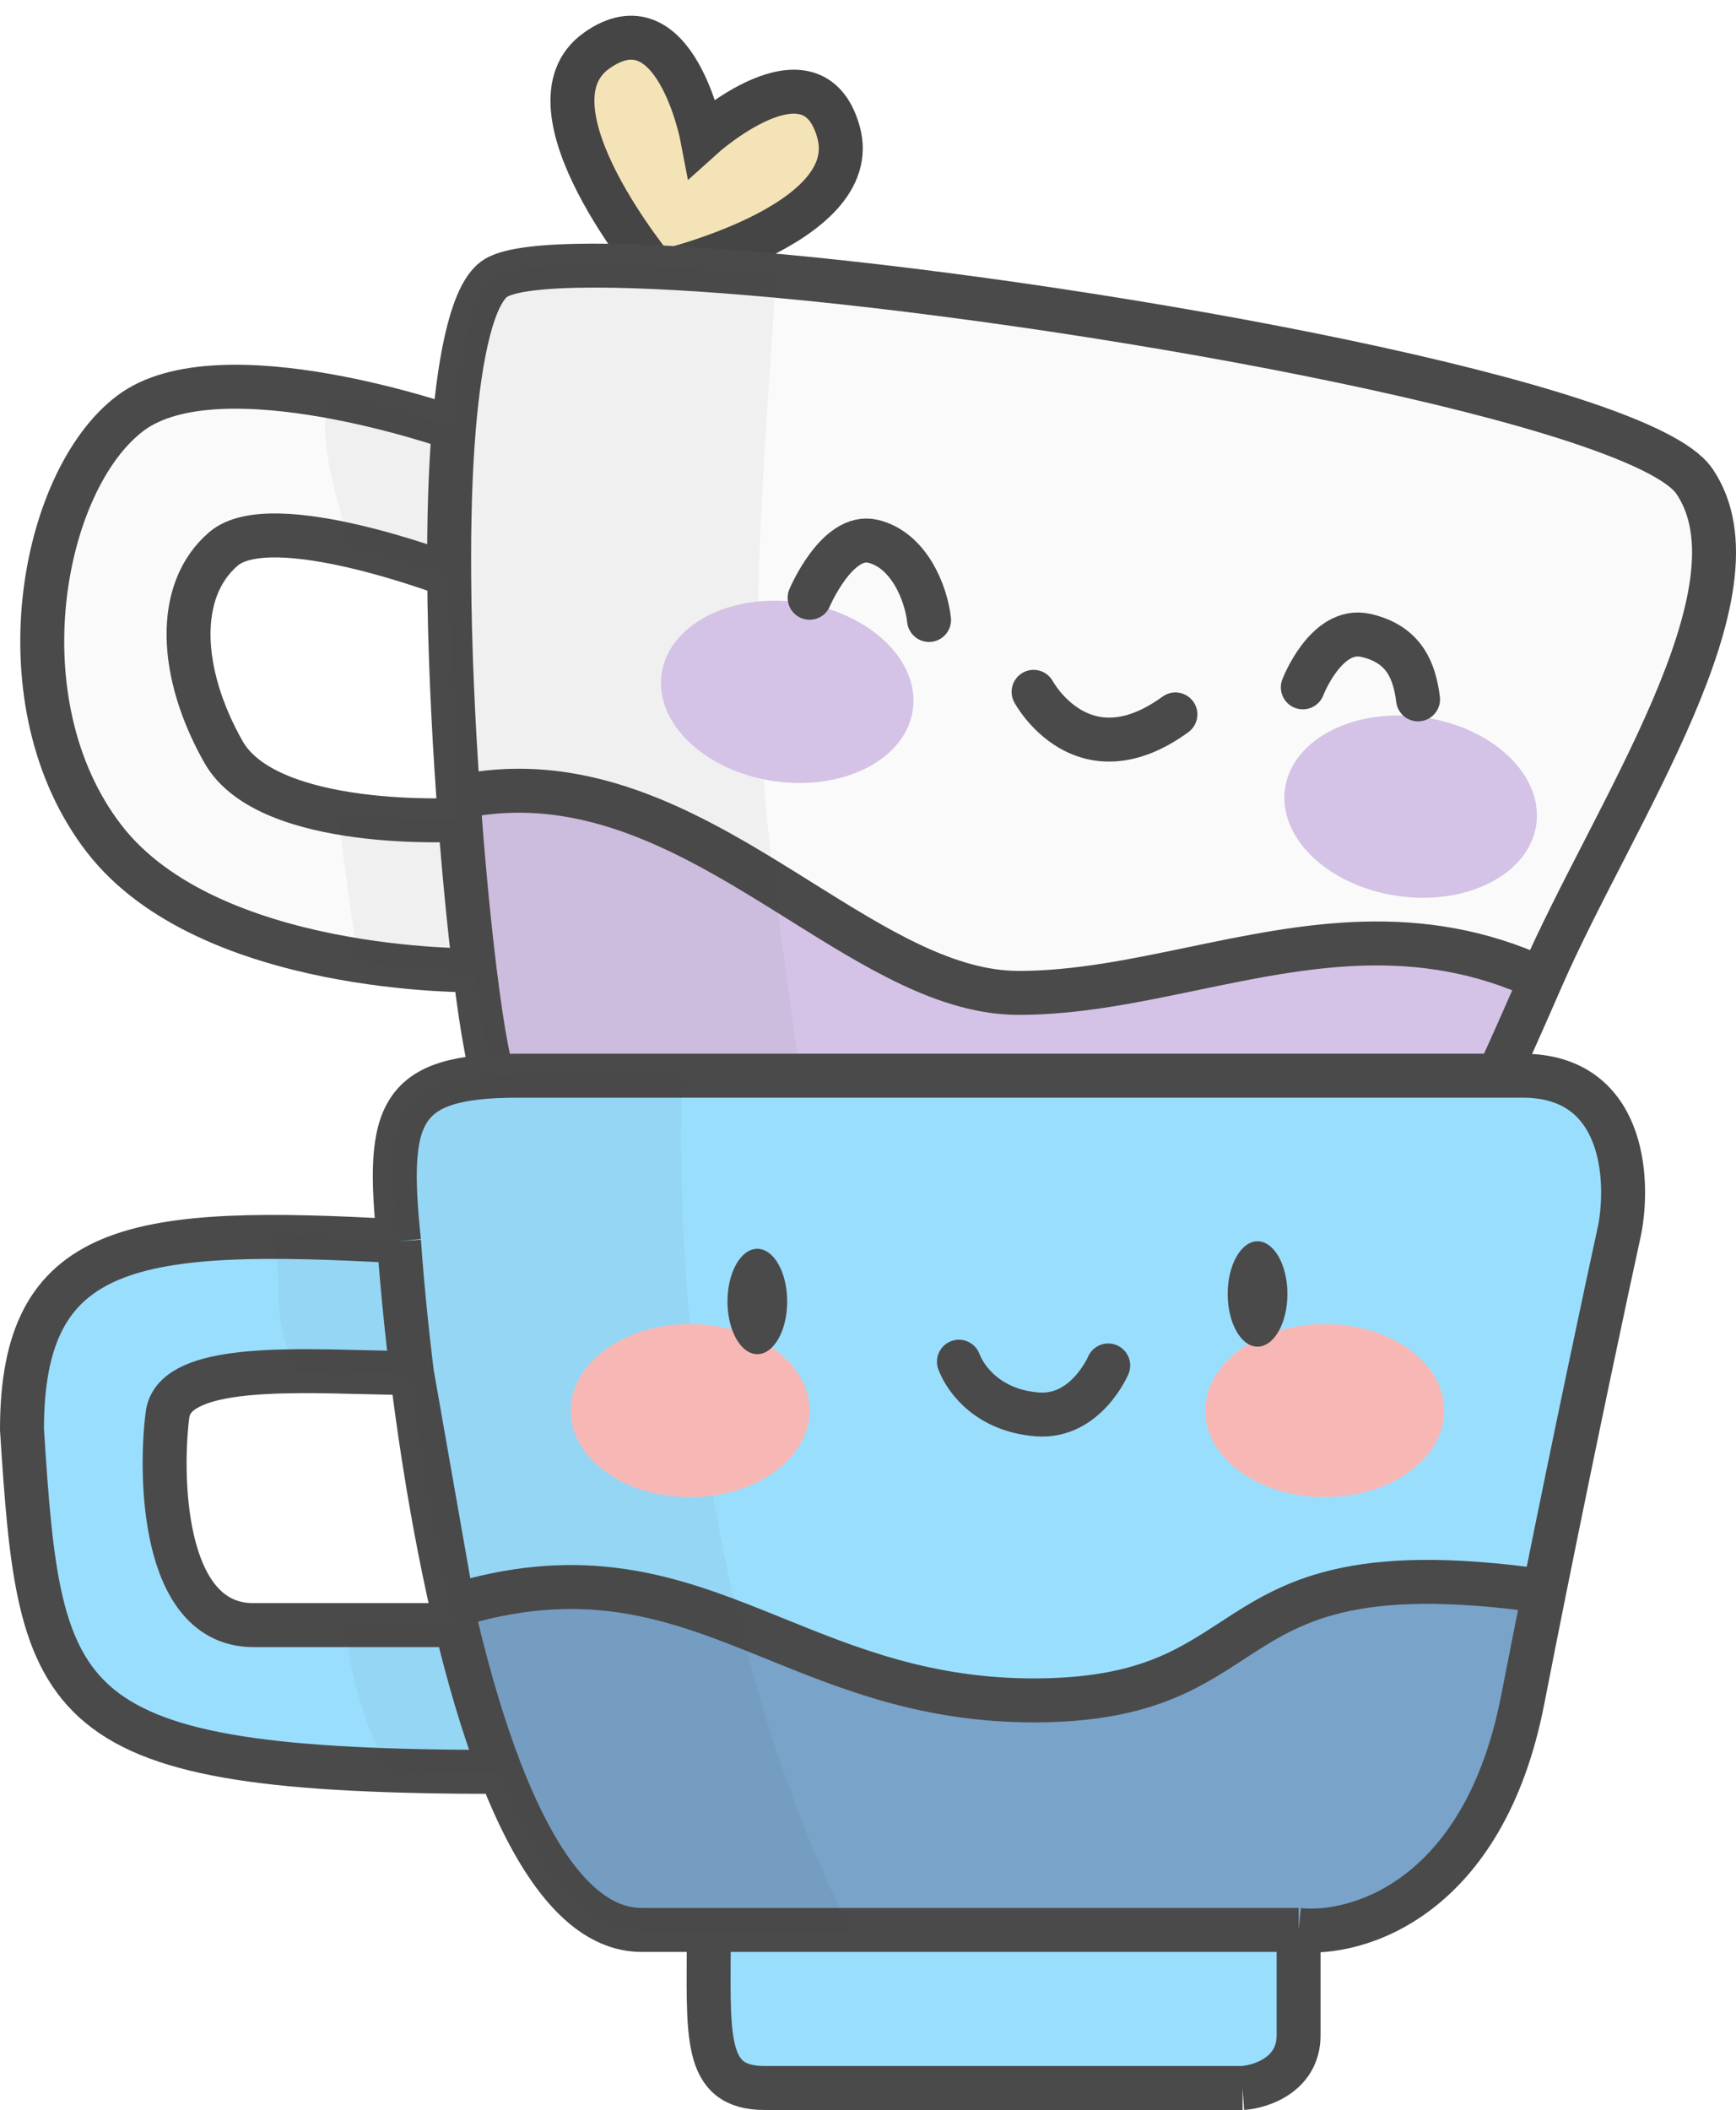 <svg width="79" height="96" viewBox="0 0 79 96" fill="none" xmlns="http://www.w3.org/2000/svg">
<path d="M22.573 49.113C23.593 49.455 68.099 49.113 68.099 49.113C68.099 49.113 68.948 47.267 70.137 44.535C64.544 41.938 59.353 43.018 54.289 44.072C51.623 44.627 48.992 45.175 46.355 45.175C43.103 45.175 39.881 43.16 36.453 41.017C31.825 38.122 26.821 34.993 20.858 36.271C20.882 36.617 20.908 36.959 20.934 37.299C21.13 39.853 21.365 42.217 21.602 44.148C21.964 47.092 22.331 49.032 22.573 49.113Z" fill="#D4C3E6"/>
<path fill-rule="evenodd" clip-rule="evenodd" d="M10.173 24.971C12.381 23.087 20.441 26.169 20.441 26.169C20.425 23.759 20.487 21.471 20.653 19.492C20.653 19.492 10.003 15.725 5.926 18.807C1.849 21.889 -0.019 31.991 4.737 38.155C9.493 44.319 21.602 44.148 21.602 44.148C21.365 42.217 21.13 39.853 20.934 37.299C20.934 37.299 12.211 37.812 10.173 34.217C8.134 30.621 7.965 26.854 10.173 24.971Z" fill="#D4C3E6"/>
<path d="M27.144 2.308C23.564 4.858 29.912 12.432 29.912 12.432C29.912 12.432 39.345 10.298 38.159 6.014C36.972 1.731 31.957 6.258 31.957 6.258C31.957 6.258 30.723 -0.242 27.144 2.308Z" fill="#F4E3B7" stroke="#454545" stroke-width="2"/>
<path fill-rule="evenodd" clip-rule="evenodd" d="M22.573 12.643C23.83 11.883 28.821 11.948 35.314 12.544C50.761 13.963 74.71 18.393 77.102 21.889C80.499 26.854 73.398 37.043 70.137 44.535C64.544 41.938 59.353 43.018 54.289 44.072C51.623 44.627 48.992 45.175 46.355 45.175C43.103 45.175 39.881 43.16 36.453 41.017C31.825 38.122 26.821 34.993 20.858 36.271C20.625 32.996 20.461 29.469 20.441 26.169C20.441 26.169 12.381 23.087 10.173 24.971C7.965 26.854 8.134 30.621 10.173 34.217C12.211 37.812 20.934 37.299 20.934 37.299C21.13 39.853 21.365 42.217 21.602 44.148C21.602 44.148 9.493 44.319 4.737 38.155C-0.019 31.991 1.849 21.889 5.926 18.807C10.003 15.725 20.653 19.492 20.653 19.492C20.937 16.1 21.529 13.274 22.573 12.643Z" fill="#FAFAFA"/>
<path d="M20.858 36.271C21.067 39.218 21.333 41.96 21.602 44.148M20.858 36.271C20.625 32.996 20.461 29.469 20.441 26.169M20.858 36.271C26.821 34.993 31.825 38.122 36.453 41.017C39.881 43.16 43.103 45.175 46.355 45.175C48.992 45.175 51.623 44.627 54.289 44.072C59.353 43.018 64.544 41.938 70.137 44.535M70.137 44.535C68.948 47.267 68.099 49.113 68.099 49.113C68.099 49.113 23.593 49.455 22.573 49.113C22.331 49.032 21.964 47.092 21.602 44.148M70.137 44.535C73.398 37.043 80.499 26.854 77.102 21.889C74.71 18.393 50.761 13.963 35.314 12.544C28.821 11.948 23.83 11.883 22.573 12.643C21.529 13.274 20.937 16.1 20.653 19.492M20.653 19.492C20.653 19.492 10.003 15.725 5.926 18.807C1.849 21.889 -0.019 31.991 4.737 38.155C9.493 44.319 21.602 44.148 21.602 44.148M20.653 19.492C20.487 21.471 20.425 23.759 20.441 26.169M21.602 44.148C21.365 42.217 21.13 39.853 20.934 37.299C20.934 37.299 12.211 37.812 10.173 34.217C8.134 30.621 7.965 26.854 10.173 24.971C12.381 23.087 20.441 26.169 20.441 26.169" stroke="#4A4A4A" stroke-width="2"/>
<path fill-rule="evenodd" clip-rule="evenodd" d="M35.232 40.303L36.453 49.264C35.931 45.783 35.531 42.864 35.232 40.303Z" fill="#333333" fill-opacity="0.05"/>
<path d="M22.573 12.643C21.529 13.274 20.937 16.1 20.653 19.492C20.487 21.471 20.425 23.759 20.441 26.169L20.846 36.2C20.846 36.2 20.858 36.269 20.858 36.271C25.529 35.27 32.451 38.749 35.232 40.303C34.117 30.749 34.418 26.169 35.097 15.863C35.166 14.819 35.238 13.716 35.314 12.544C28.821 11.948 23.83 11.883 22.573 12.643Z" fill="#333333" fill-opacity="0.05"/>
<path fill-rule="evenodd" clip-rule="evenodd" d="M35.232 40.303C32.451 38.749 25.529 35.27 20.858 36.271L20.928 37.227C21.166 40.086 21.88 47.994 22.573 49.113C22.924 49.231 28.413 49.267 35.466 49.265C35.792 49.265 36.121 49.265 36.453 49.264C35.931 45.783 35.531 42.864 35.232 40.303Z" fill="#333333" fill-opacity="0.05"/>
<path fill-rule="evenodd" clip-rule="evenodd" d="M20.858 36.271C20.858 36.269 20.846 36.2 20.846 36.2C20.846 36.2 20.875 36.587 20.928 37.227L20.858 36.271Z" fill="#333333" fill-opacity="0.05"/>
<path d="M21.602 44.148C21.365 42.217 21.13 39.853 20.934 37.299C20.934 37.299 18.202 37.46 15.439 36.971C15.439 37.982 15.948 41.237 16.288 43.703C19.289 44.18 21.602 44.148 21.602 44.148Z" fill="#333333" fill-opacity="0.05"/>
<path d="M20.441 26.169C20.425 23.759 20.487 21.471 20.653 19.492C20.653 19.492 18.146 18.605 15.099 18.044C14.42 19.149 14.929 21.546 15.948 24.821C18.315 25.357 20.441 26.169 20.441 26.169Z" fill="#333333" fill-opacity="0.05"/>
<g filter="url(#filter0_f)">
<ellipse rx="5.776" ry="4.109" transform="matrix(0.99 0.14 -0.138 0.99 35.824 31.477)" fill="#D4C3E6"/>
</g>
<g filter="url(#filter1_f)">
<ellipse rx="5.776" ry="4.109" transform="matrix(0.99 0.14 -0.138 0.99 64.194 36.7)" fill="#D4C3E6"/>
</g>
<path d="M47.916 31.004C47.654 30.517 47.048 30.335 46.562 30.596C46.075 30.858 45.893 31.464 46.154 31.951L47.916 31.004ZM54.077 33.314C54.524 32.989 54.624 32.364 54.299 31.917C53.975 31.47 53.35 31.371 52.903 31.695L54.077 33.314ZM47.035 31.477C46.154 31.951 46.154 31.951 46.155 31.952C46.155 31.952 46.155 31.952 46.155 31.953C46.156 31.953 46.156 31.954 46.157 31.955C46.157 31.957 46.159 31.959 46.16 31.961C46.162 31.966 46.166 31.971 46.169 31.978C46.176 31.991 46.186 32.008 46.198 32.029C46.222 32.069 46.255 32.124 46.298 32.19C46.383 32.322 46.507 32.5 46.67 32.701C46.991 33.098 47.486 33.607 48.16 34.007C48.843 34.412 49.713 34.705 50.749 34.642C51.782 34.581 52.896 34.172 54.077 33.314L52.903 31.695C51.961 32.379 51.206 32.612 50.63 32.646C50.058 32.68 49.58 32.523 49.18 32.286C48.771 32.044 48.448 31.719 48.223 31.441C48.112 31.305 48.03 31.186 47.978 31.105C47.952 31.065 47.934 31.035 47.923 31.017C47.918 31.008 47.915 31.002 47.914 31C47.913 30.999 47.913 30.998 47.913 30.999C47.913 30.999 47.914 31 47.914 31.001C47.914 31.001 47.915 31.002 47.915 31.002C47.915 31.002 47.915 31.003 47.915 31.003C47.916 31.003 47.916 31.004 47.035 31.477Z" fill="#4A4A4A"/>
<path d="M42.278 28.208C42.144 26.984 41.365 25.023 39.73 24.628C38.096 24.234 36.843 27.197 36.843 27.197" stroke="#4A4A4A" stroke-width="2" stroke-linecap="round"/>
<path d="M64.531 31.82C64.373 30.593 63.957 29.319 62.153 28.909C60.35 28.499 59.287 31.273 59.287 31.273" stroke="#4A4A4A" stroke-width="2" stroke-linecap="round"/>
<path fill-rule="evenodd" clip-rule="evenodd" d="M18.157 56.475C6.096 55.791 1 56.475 1 65.036C1.818 77.83 2.359 80.618 22.781 80.618C24.426 84.857 26.542 87.809 29.198 87.809H32.256C32.086 90.206 32.46 95 35.314 95H56.547C57.397 94.943 59.095 94.384 59.095 92.603V87.809C61.757 88.094 67.521 86.405 69.288 77.364C69.614 75.696 69.945 74.029 70.272 72.399C71.721 65.196 73.104 58.708 73.704 55.962C74.157 53.622 73.908 48.942 69.288 48.942H31.067H23.593C18.157 48.942 17.545 50.586 18.157 56.475ZM16.529 62.429C17.313 62.449 18.066 62.468 18.745 62.468C19.162 65.841 19.759 69.559 20.562 73.084C20.627 73.371 20.694 73.656 20.762 73.94H11.532C7.285 73.94 7.285 66.92 7.625 64.352C7.908 62.211 12.61 62.33 16.529 62.429Z" fill="#79A3C9"/>
<path fill-rule="evenodd" clip-rule="evenodd" d="M18.157 56.475C6.096 55.791 1 56.475 1 65.036C1.818 77.83 2.359 80.618 22.781 80.618C22.006 78.62 21.335 76.335 20.762 73.94L20.608 73.069C26.069 71.384 29.866 72.438 33.68 73.922C34.221 74.133 34.763 74.353 35.309 74.574C38.657 75.93 42.197 77.364 47.035 77.364C51.905 77.364 53.986 76.007 56.061 74.655C58.762 72.894 61.453 71.14 70.272 72.399C71.721 65.196 73.104 58.708 73.704 55.962C74.157 53.622 73.908 48.942 69.288 48.942H31.067H23.593C18.157 48.942 17.545 50.586 18.157 56.475ZM20.762 73.94C20.694 73.656 20.627 73.371 20.562 73.084C19.759 69.559 19.162 65.841 18.745 62.468C18.066 62.468 17.313 62.449 16.529 62.429C12.61 62.33 7.908 62.211 7.625 64.352C7.285 66.92 7.285 73.94 11.532 73.94H20.762ZM32.256 87.809H38.711H59.095V92.603C59.095 94.384 57.397 94.943 56.547 95H34.804C31.95 95 32.256 92.603 32.256 87.809Z" fill="#9ADEFE"/>
<path d="M18.157 56.475C6.096 55.791 1 56.475 1 65.036C1.818 77.83 2.359 80.618 22.781 80.618M18.157 56.475C17.545 50.586 18.157 48.942 23.593 48.942M18.157 56.475C18.47 60.924 19.238 67.267 20.562 73.084M22.781 80.618C24.426 84.857 26.542 87.809 29.198 87.809M22.781 80.618C22.006 78.62 21.335 76.335 20.762 73.94M18.745 62.468L20.608 73.069M18.745 62.468C19.162 65.841 19.759 69.559 20.562 73.084M18.745 62.468C18.066 62.468 17.313 62.449 16.529 62.429C12.61 62.33 7.908 62.211 7.625 64.352C7.285 66.92 7.285 73.94 11.532 73.94M11.532 73.94C14.929 73.94 19.006 73.94 20.762 73.94M11.532 73.94H20.762M20.762 73.94L20.608 73.069M20.762 73.94C20.694 73.656 20.627 73.371 20.562 73.084M29.198 87.809C30.09 87.809 31.121 87.809 32.256 87.809M29.198 87.809C25.141 87.809 22.346 80.924 20.562 73.084M29.198 87.809H32.256M59.095 87.809C61.757 88.094 67.521 86.405 69.288 77.364C69.614 75.696 69.945 74.029 70.272 72.399M59.095 87.809C59.095 88.665 59.095 90.822 59.095 92.603M59.095 87.809C54.453 87.809 45.97 87.809 38.711 87.809M59.095 87.809V92.603M59.095 87.809H38.711M69.288 48.942C73.908 48.942 74.157 53.622 73.704 55.962C73.104 58.708 71.721 65.196 70.272 72.399M69.288 48.942C65.698 48.942 43.394 48.942 31.067 48.942M69.288 48.942H31.067M23.593 48.942C24.806 48.942 27.524 48.942 31.067 48.942M23.593 48.942H31.067M32.256 87.809C32.256 92.603 31.95 95 34.804 95M32.256 87.809C34.169 87.809 36.376 87.809 38.711 87.809M32.256 87.809H38.711M34.804 95C37.658 95 50.658 95 56.547 95M34.804 95H56.547M56.547 95C57.397 94.943 59.095 94.384 59.095 92.603M20.562 73.084C20.577 73.079 20.593 73.074 20.608 73.069M70.272 72.399C61.453 71.14 58.762 72.894 56.061 74.655C53.986 76.007 51.905 77.364 47.035 77.364C42.197 77.364 38.657 75.93 35.309 74.574C34.763 74.353 34.221 74.133 33.68 73.922C29.866 72.438 26.069 71.384 20.608 73.069" stroke="#4A4A4A" stroke-width="2"/>
<path fill-rule="evenodd" clip-rule="evenodd" d="M18.157 56.475C18.274 58.144 18.456 60.078 18.706 62.151C18.719 62.257 18.732 62.362 18.745 62.468C19.162 65.841 19.759 69.559 20.562 73.084C20.627 73.371 20.694 73.656 20.762 73.94L20.608 73.069C26.069 71.384 29.866 72.438 33.68 73.922C31.165 63.74 30.796 53.855 31.067 48.942H23.593C18.157 48.942 17.545 50.586 18.157 56.475Z" fill="#333333" fill-opacity="0.05"/>
<path d="M29.198 87.809H32.256H38.711C36.473 83.427 34.846 78.643 33.68 73.922C29.866 72.438 26.069 71.384 20.608 73.069L20.762 73.94C21.332 76.324 22 78.598 22.77 80.59C22.774 80.599 22.778 80.608 22.781 80.618C24.426 84.857 26.542 87.809 29.198 87.809Z" fill="#333333" fill-opacity="0.05"/>
<path d="M18.157 56.475C16.016 56.354 14.094 56.275 12.381 56.277C13.061 58.502 12.096 59.59 13.57 62.429C14.39 62.432 15.731 62.409 16.529 62.429C17.313 62.449 18.066 62.468 18.745 62.468C18.732 62.362 18.719 62.257 18.706 62.151C18.456 60.078 18.274 58.144 18.157 56.475Z" fill="#333333" fill-opacity="0.05"/>
<path d="M20.762 73.94H15.778C15.75 75.987 16.798 78.905 17.647 80.541C19.201 80.594 20.908 80.618 22.781 80.618L22.77 80.59C22 78.598 21.332 76.324 20.762 73.94Z" fill="#333333" fill-opacity="0.05"/>
<g filter="url(#filter2_f)">
<path d="M36.842 64.18C36.842 66.355 34.409 68.118 31.407 68.118C28.404 68.118 25.971 66.355 25.971 64.18C25.971 62.005 28.404 60.242 31.407 60.242C34.409 60.242 36.842 62.005 36.842 64.18Z" fill="#F7B8B5"/>
</g>
<g filter="url(#filter3_f)">
<ellipse cx="60.285" cy="64.18" rx="5.436" ry="3.938" fill="#F7B8B5"/>
</g>
<path d="M43.637 61.955C43.956 62.789 44.996 64.18 47.205 64.352C49.413 64.523 50.432 62.126 50.432 62.126" stroke="#4A4A4A" stroke-width="2" stroke-linecap="round"/>
<ellipse cx="34.464" cy="59.215" rx="1.359" ry="2.397" fill="#4A4A4A"/>
<ellipse cx="57.227" cy="58.873" rx="1.359" ry="2.397" fill="#4A4A4A"/>
<defs>
<filter id="filter0_f" x="29.076" y="26.327" width="13.496" height="10.3" filterUnits="userSpaceOnUse" color-interpolation-filters="sRGB">
<feFlood flood-opacity="0" result="BackgroundImageFix"/>
<feBlend mode="normal" in="SourceGraphic" in2="BackgroundImageFix" result="shape"/>
<feGaussianBlur stdDeviation="0.5" result="effect1_foregroundBlur"/>
</filter>
<filter id="filter1_f" x="57.446" y="31.55" width="13.496" height="10.3" filterUnits="userSpaceOnUse" color-interpolation-filters="sRGB">
<feFlood flood-opacity="0" result="BackgroundImageFix"/>
<feBlend mode="normal" in="SourceGraphic" in2="BackgroundImageFix" result="shape"/>
<feGaussianBlur stdDeviation="0.5" result="effect1_foregroundBlur"/>
</filter>
<filter id="filter2_f" x="24.971" y="59.242" width="12.872" height="9.876" filterUnits="userSpaceOnUse" color-interpolation-filters="sRGB">
<feFlood flood-opacity="0" result="BackgroundImageFix"/>
<feBlend mode="normal" in="SourceGraphic" in2="BackgroundImageFix" result="shape"/>
<feGaussianBlur stdDeviation="0.5" result="effect1_foregroundBlur"/>
</filter>
<filter id="filter3_f" x="53.849" y="59.242" width="12.872" height="9.876" filterUnits="userSpaceOnUse" color-interpolation-filters="sRGB">
<feFlood flood-opacity="0" result="BackgroundImageFix"/>
<feBlend mode="normal" in="SourceGraphic" in2="BackgroundImageFix" result="shape"/>
<feGaussianBlur stdDeviation="0.5" result="effect1_foregroundBlur"/>
</filter>
</defs>
</svg>
